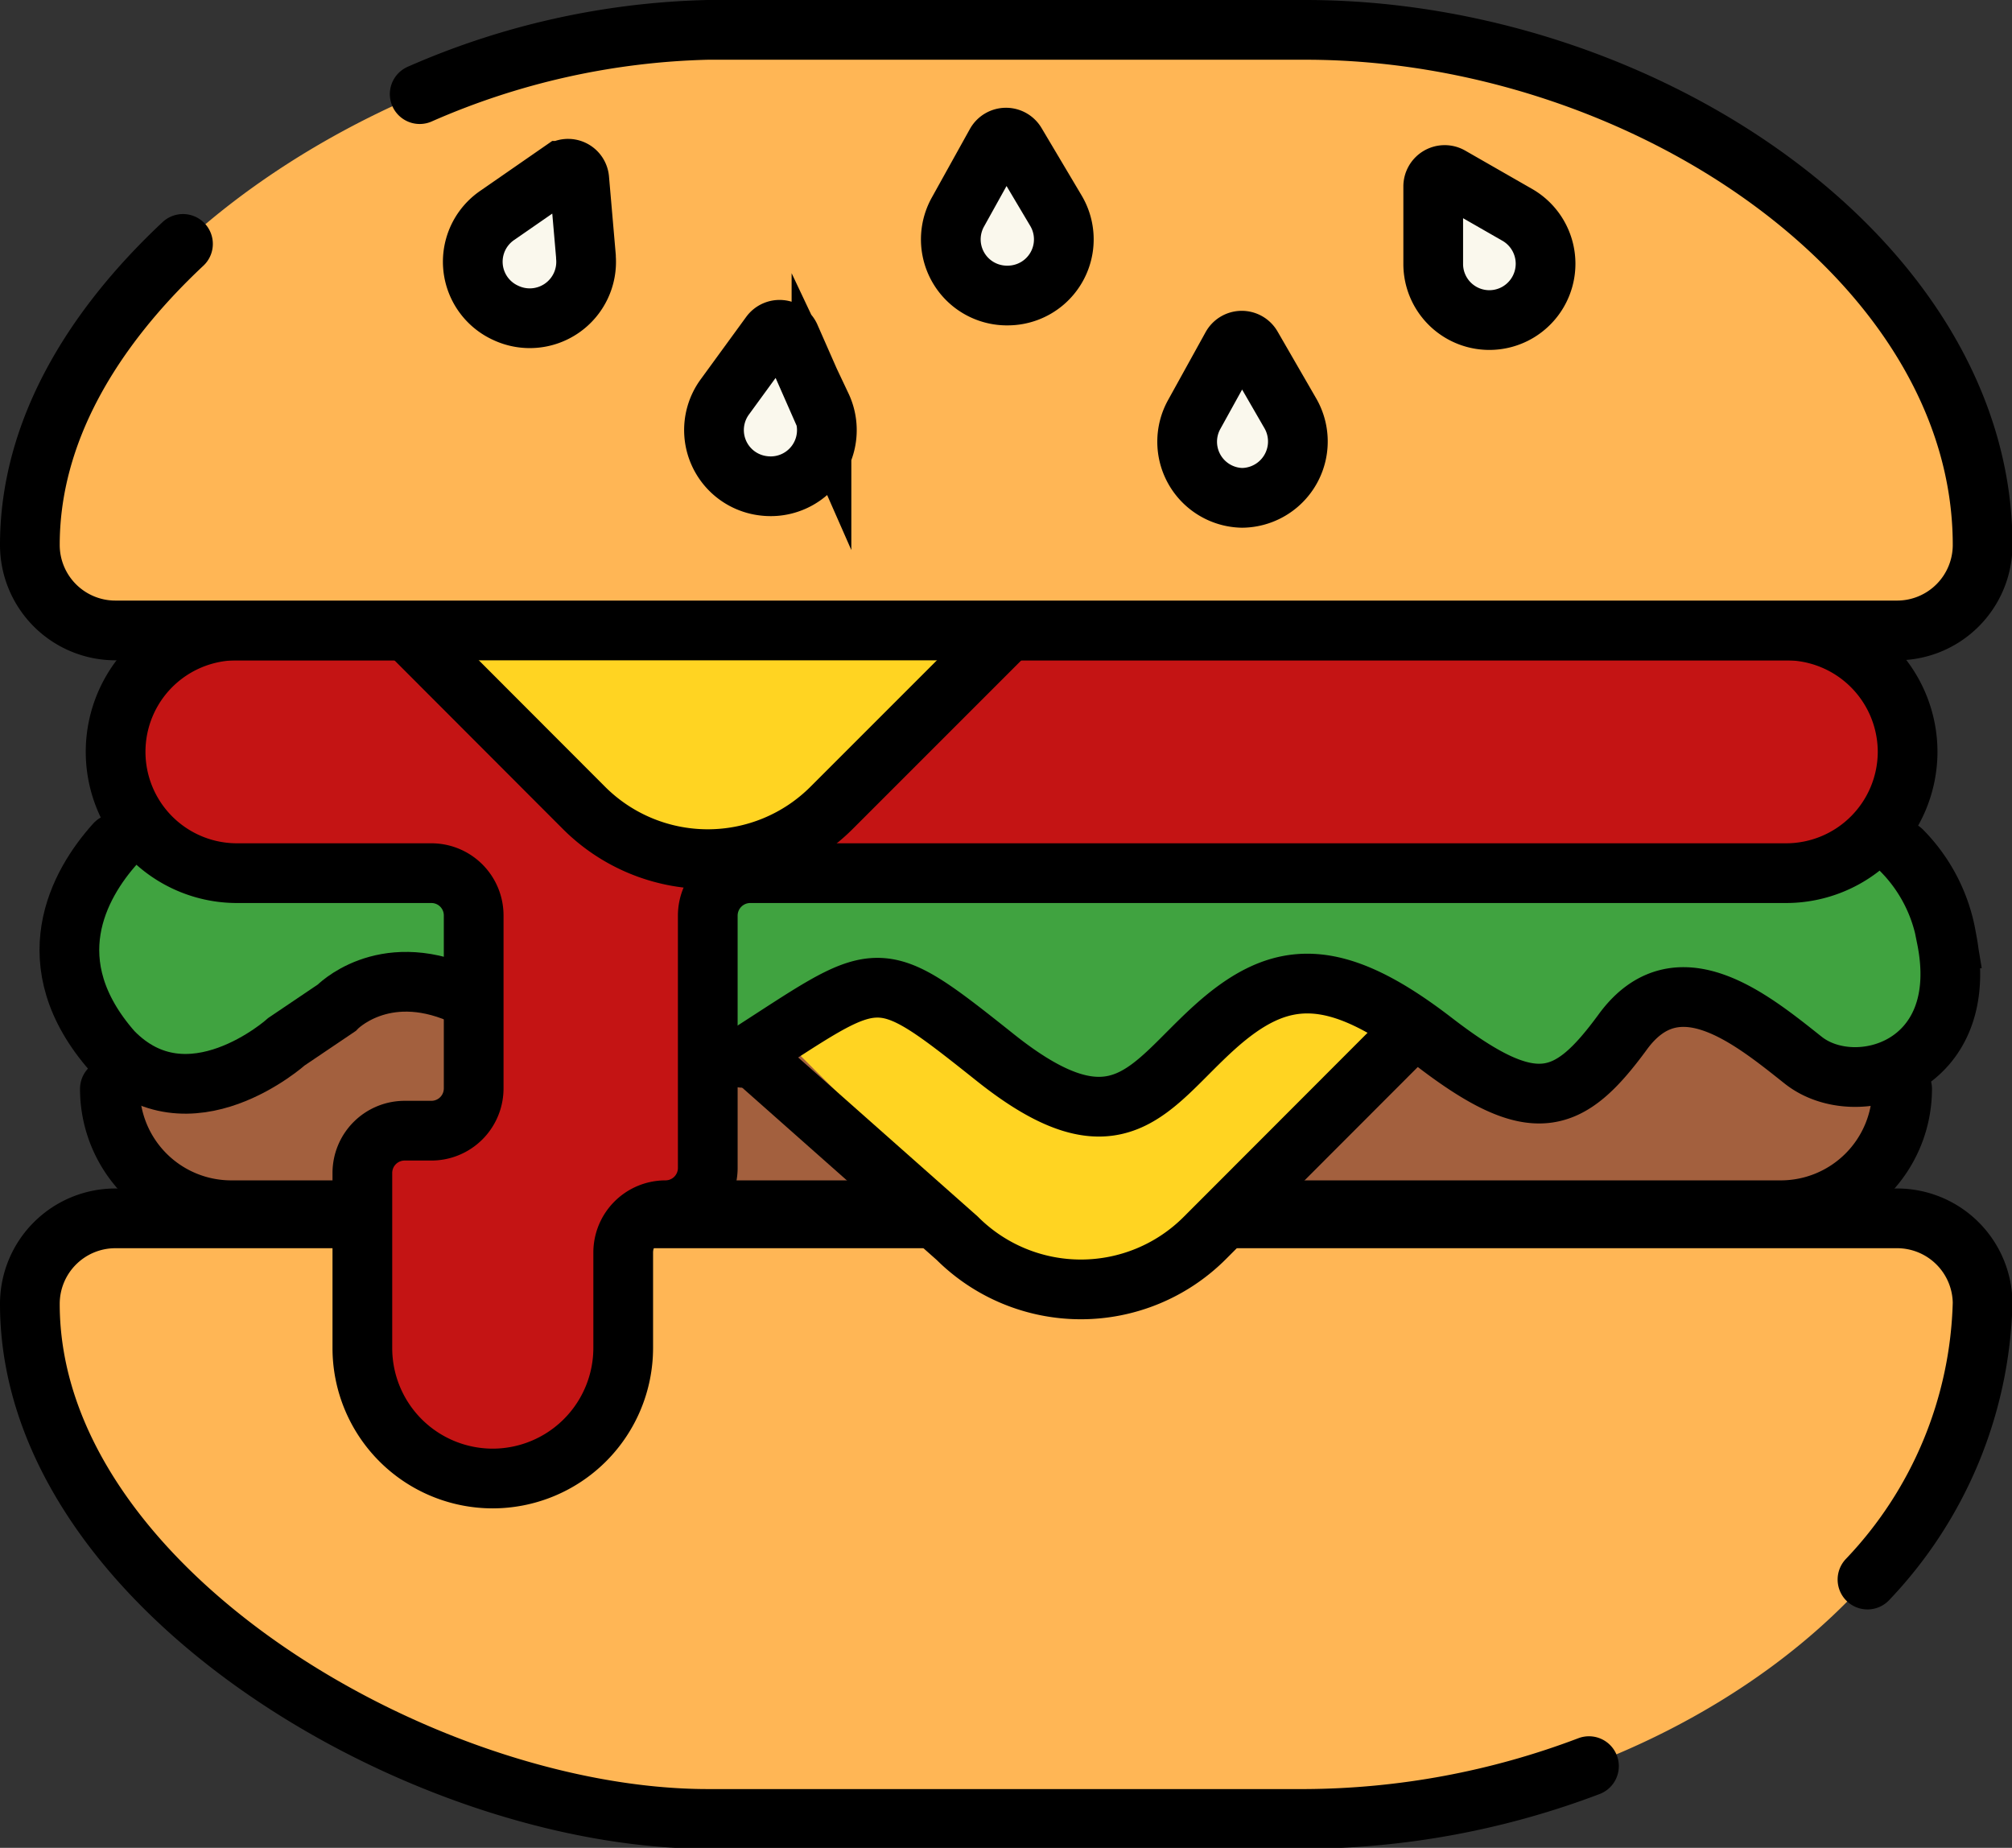 <svg xmlns="http://www.w3.org/2000/svg" viewBox="0 0 84.23 77.35"><rect x="0" y="0" width="84.23" height="77.35" fill="#333333" stroke="none"/><defs><style>.cls-1{fill:#a3603e;}.cls-2{fill:#ffb655;}.cls-3,.cls-4{fill:none;}.cls-3,.cls-4,.cls-7,.cls-8{stroke:#000;stroke-width:2.5px;}.cls-3,.cls-4,.cls-8{stroke-linecap:round;}.cls-3{stroke-linejoin:round;}.cls-4,.cls-7,.cls-8{stroke-miterlimit:10;}.cls-5{fill:#ffd422;}.cls-6{fill:#40a340;}.cls-7{fill:#c41414;}.cls-8{fill:#faf8ed;}</style></defs><g id="Layer_2" data-name="Layer 2"><g id="Layer_1-2" data-name="Layer 1"><rect class="cls-1" x="4.6" y="40.5" width="75.02" height="10.16" rx="5.08"/><path class="cls-2" d="M79.4,51H4.84a3.58,3.58,0,0,0-3.59,3.58h0c0,11.91,16.48,21.56,28.39,21.56h25C68.8,76.1,83,66.45,83,54.54h0A3.58,3.58,0,0,0,79.4,51Z"/><path class="cls-3" d="M38.64,51H4.84a3.58,3.58,0,0,0-3.59,3.58h0c0,11.91,16.48,21.56,28.39,21.56h25a33.92,33.92,0,0,0,11.88-2.21"/><path class="cls-3" d="M78.18,66.12A17.43,17.43,0,0,0,83,54.54h0A3.58,3.58,0,0,0,79.4,51H51.75"/><path class="cls-4" d="M37.89,50.66H9.68A5.08,5.08,0,0,1,4.6,45.58h0"/><path class="cls-4" d="M79.63,45.58h0a5.08,5.08,0,0,1-5.08,5.08h-22"/><path class="cls-5" d="M60.74,39.34a.91.91,0,0,1,.64,1.55L51,51.3a7.31,7.31,0,0,1-10.36,0L30.2,40.89a.91.91,0,0,1,.65-1.55Z"/><path class="cls-6" d="M6.25,34S-.11,38.46,4.71,44C7.89,47.29,12,43.6,12,43.6l2.09-1.41s2.55-2.73,6.82.37S25.27,48,31.09,44.28s5.45-4.09,10.59,0,6.43,1.19,9.16-1.27,5-2.63,9.18.59,5.65,2.69,7.92-.41,5.37-.54,7.55,1.19,7.1.36,6-5.1S75.67,34,75.67,34Z"/><path class="cls-4" d="M31.09,44.28c5.83-3.73,5.45-4.09,10.59,0s6.43,1.19,9.16-1.27,5-2.63,9.18.59,5.65,2.69,7.92-.41,5.37-.54,7.55,1.19,7.1.36,6-5.1a6.79,6.79,0,0,0-1.87-3.67"/><path class="cls-4" d="M4.83,35.31c-1.54,1.71-3.37,5-.12,8.7C7.89,47.29,12,43.6,12,43.6l2.09-1.41s1.9-2,5.18-.59"/><path class="cls-7" d="M79.86,31.47a5.09,5.09,0,0,1-5.08,5.08H31.41a1.78,1.78,0,0,0-1.78,1.77V48.89a1.77,1.77,0,0,1-1.77,1.77h0a1.77,1.77,0,0,0-1.77,1.77v4a5.47,5.47,0,0,1-5.46,5.46h0a5.46,5.46,0,0,1-5.46-5.46V49.1a1.77,1.77,0,0,1,1.77-1.77h1.12a1.77,1.77,0,0,0,1.77-1.77V38.32a1.77,1.77,0,0,0-1.77-1.77H9.92a5.08,5.08,0,1,1,0-10.16H74.78A5.09,5.09,0,0,1,79.86,31.47Z"/><path class="cls-5" d="M44.58,21.85a.91.91,0,0,1,.64,1.56L34.81,33.82a7.33,7.33,0,0,1-10.36,0L14,23.41a.92.92,0,0,1,.65-1.56Z"/><path class="cls-4" d="M59.13,43.12l-8.7,8.71a7.33,7.33,0,0,1-10.36,0l-8.66-7.67"/><path class="cls-4" d="M42.18,26.45l-7.37,7.37a7.33,7.33,0,0,1-10.36,0l-7.36-7.37"/><path class="cls-2" d="M79.4,26.39H4.84a3.58,3.58,0,0,1-3.59-3.58h0C1.25,10.9,17.73,1.25,29.64,1.25h25C68.8,1.25,83,10.9,83,22.81h0A3.58,3.58,0,0,1,79.4,26.39Z"/><path class="cls-8" d="M54,17.27a2.36,2.36,0,0,1-2,3.57h0A2.35,2.35,0,0,1,50,17.34h0l1.57-2.84a.48.48,0,0,1,.83,0L54,17.27Z"/><path class="cls-8" d="M44.2,8.81a2.35,2.35,0,0,1-2,3.56h0a2.35,2.35,0,0,1-2.1-3.49h0L41.7,6a.48.48,0,0,1,.83,0L44.2,8.81Z"/><path class="cls-8" d="M34.39,17A2.35,2.35,0,0,1,32,20.34h0a2.35,2.35,0,0,1-1.66-3.72h0L32.25,14a.48.48,0,0,1,.82.08l1.32,3Z"/><path class="cls-8" d="M24.53,10.77a2.36,2.36,0,0,1-3.35,2.33h0A2.35,2.35,0,0,1,20.84,9h0l2.67-1.85a.47.47,0,0,1,.74.35l.28,3.23Z"/><path class="cls-8" d="M63.53,9a2.36,2.36,0,0,1,0,4.08h0a2.35,2.35,0,0,1-3.53-2h0V7.81a.48.48,0,0,1,.72-.42L63.53,9Z"/><path class="cls-4" d="M17.57,3.94A31.83,31.83,0,0,1,29.64,1.25h25C68.8,1.25,83,10.9,83,22.81h0a3.58,3.58,0,0,1-3.58,3.58H4.84a3.58,3.58,0,0,1-3.59-3.58h0c0-4.7,2.57-9,6.41-12.6"/></g></g></svg>